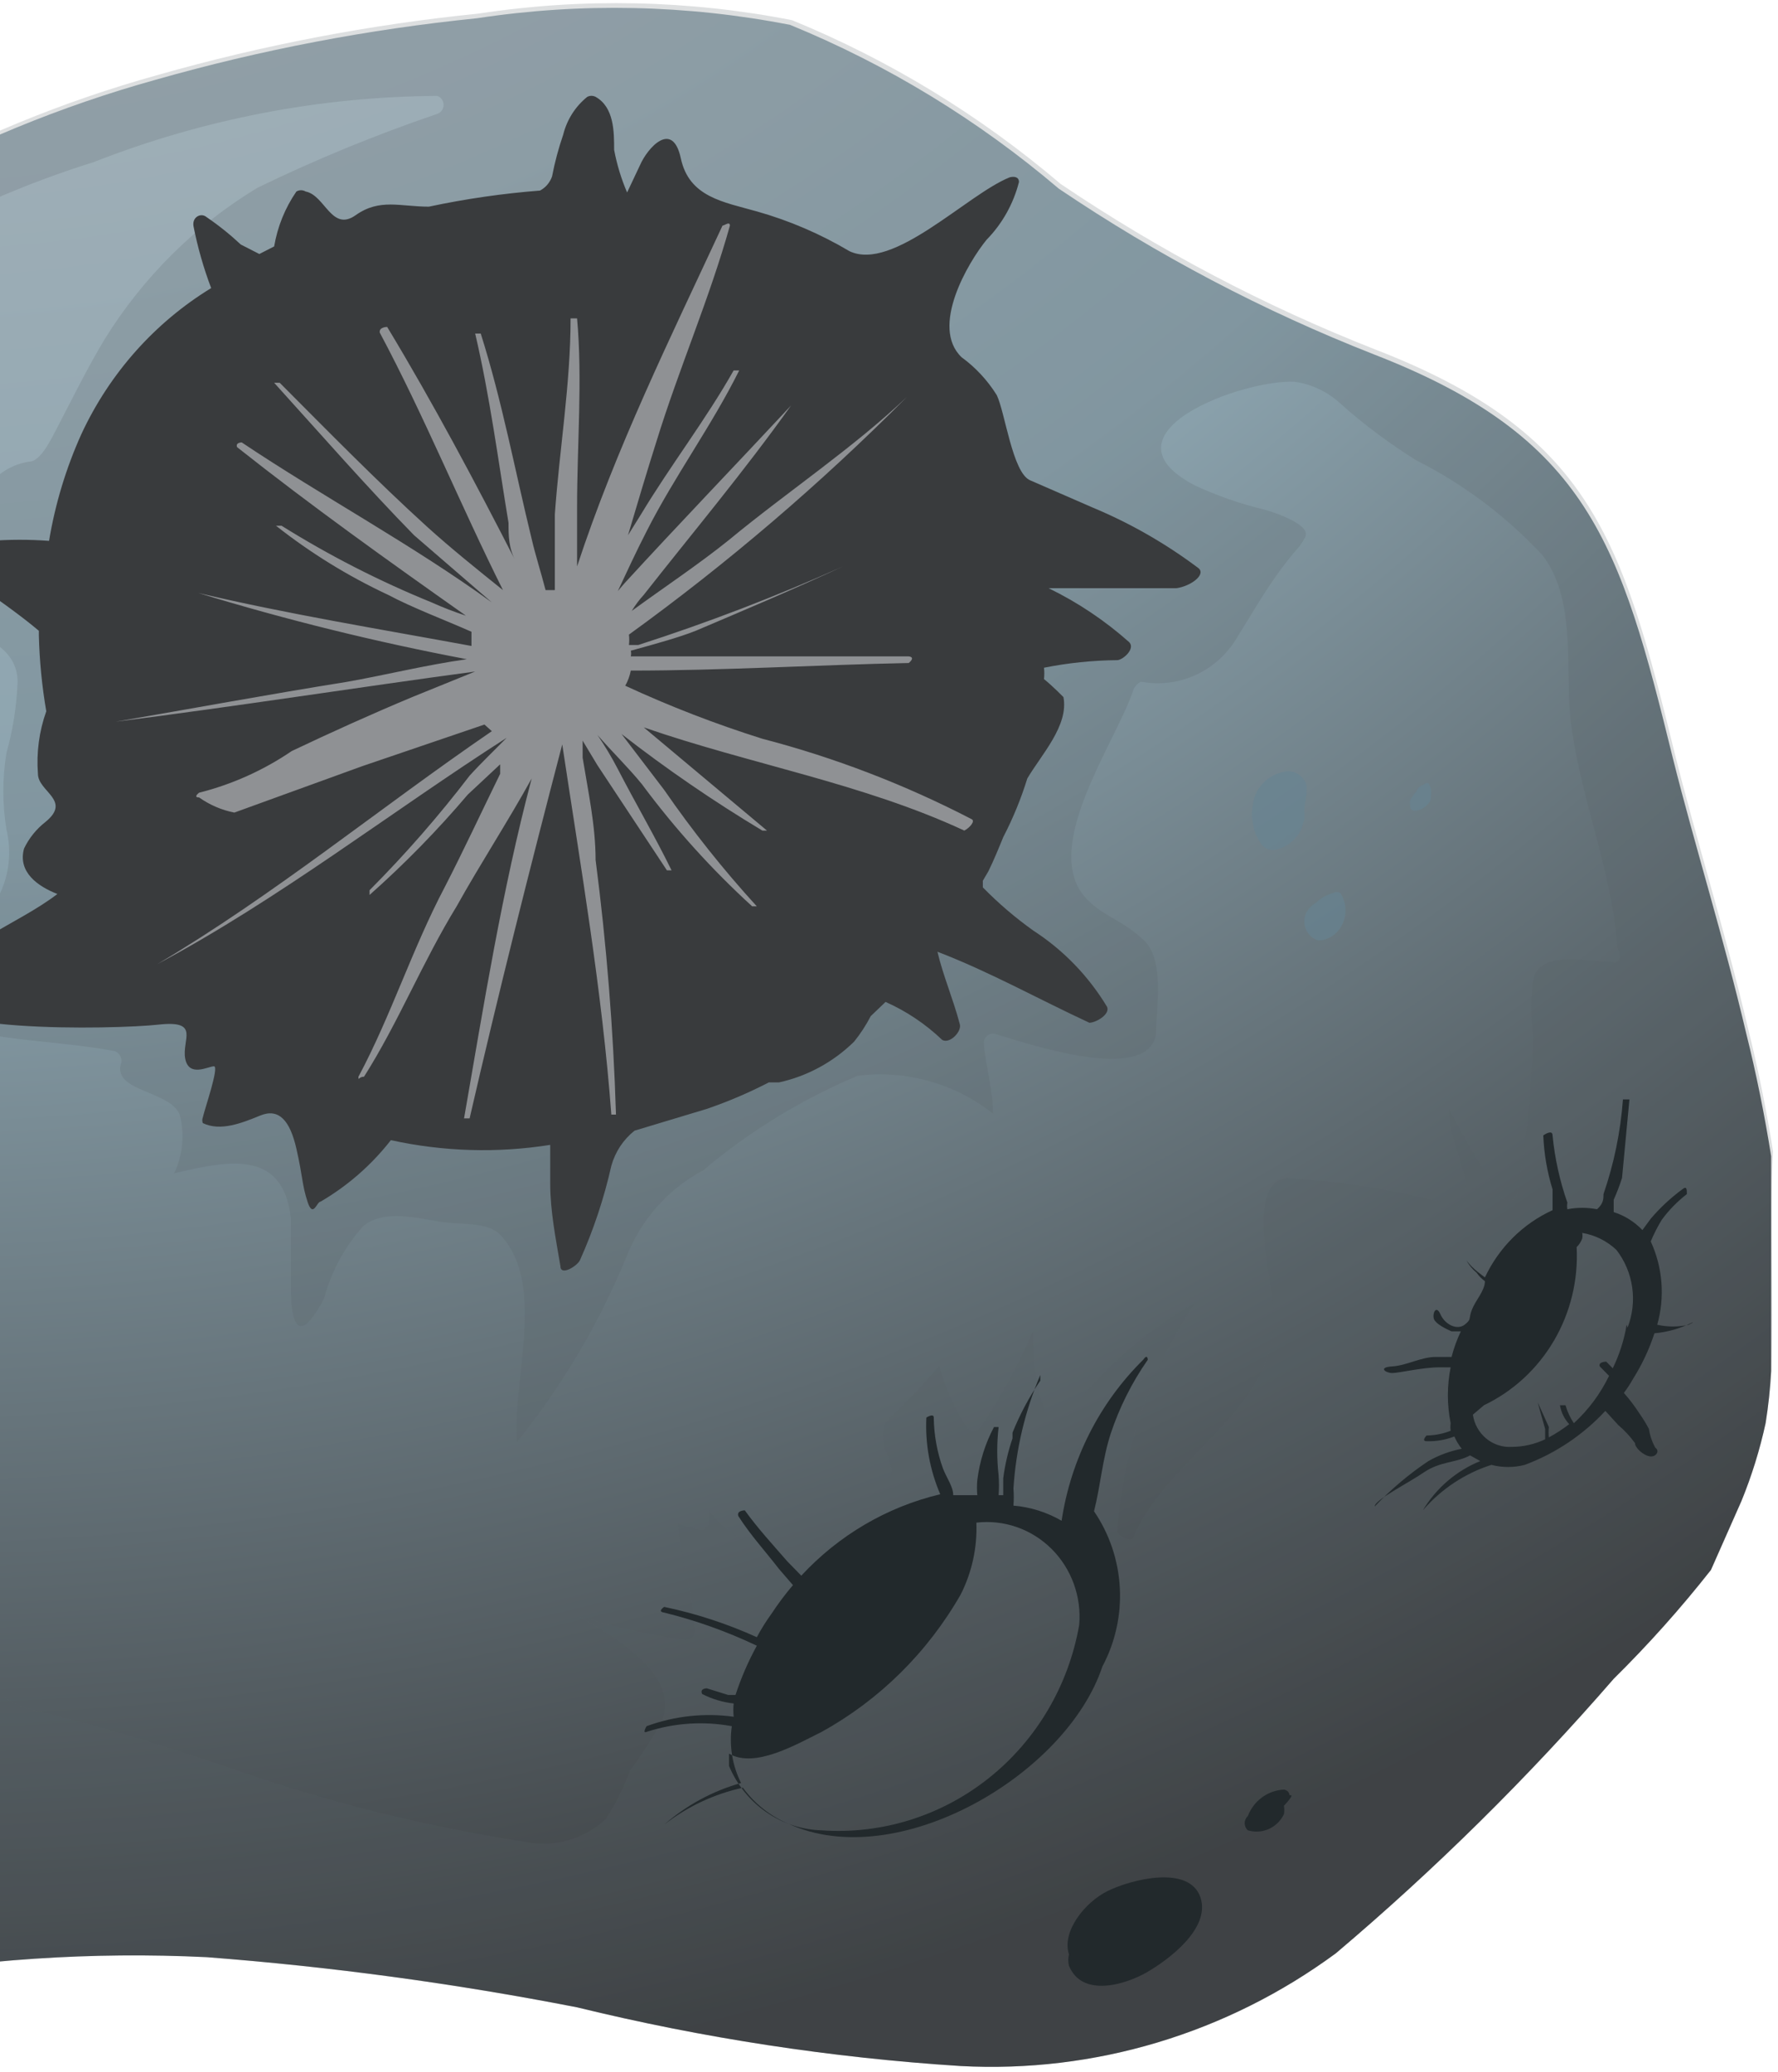 <svg width="333" height="388" viewBox="0 0 333 388" fill="none" xmlns="http://www.w3.org/2000/svg">
<g style="mix-blend-mode:color-dodge">
<path d="M-142.973 209.073C-146.096 211.733 -148.872 214.392 -151.648 217.229C-156.963 223.548 -161.082 230.823 -163.793 238.681C-167.317 251.128 -166.395 264.45 -161.191 276.266C-155.331 288.262 -151.127 301.03 -148.699 314.206C-148.722 328.602 -145.641 342.827 -139.677 355.869C-133.369 364.667 -124.892 371.6 -115.108 375.96C-105.325 380.32 -94.585 381.952 -83.984 380.69C-64.23 378.808 -44.633 375.49 -25.341 370.762C-4.224 366.897 17.251 365.469 38.68 366.507C61.969 368.286 85.14 371.424 108.079 375.903C131.669 381.667 155.701 385.345 179.908 386.895C204.998 388.242 229.786 380.799 250.175 365.797C268.791 350.051 286.193 332.862 302.225 314.384C308.709 307.983 314.793 301.174 320.442 293.995L326.168 281.053C328.087 276.352 329.597 271.487 330.679 266.515C331.197 263.286 331.544 260.031 331.72 256.764C331.72 243.29 331.72 229.994 331.72 216.52C330.505 208.896 328.944 201.095 327.035 193.472C322.871 175.743 317.319 158.014 313.329 142.058C303.439 101.813 297.54 81.957 257.288 66.355C236.583 58.228 216.804 47.825 198.299 35.33C183.202 22.478 166.223 12.129 147.984 4.659C128.644 0.878 108.818 0.458 89.342 3.418C68.986 5.475 48.842 9.331 29.137 14.941C11.45 19.86 -5.611 26.881 -21.698 35.862C-37.836 45.937 -52.547 58.225 -65.419 72.383C-83.984 91.708 -84.678 117.592 -91.097 142.058C-98.731 171.311 -120.939 189.926 -142.973 209.073Z" fill="url(#paint0_radial_1188_22200)"/>
<g style="mix-blend-mode:multiply" opacity="0.2">
<path d="M332.071 215.636C330.857 208.013 329.295 200.212 327.387 192.589C323.223 174.86 317.671 157.131 313.68 141.175C303.791 100.93 297.892 81.074 257.64 65.472C236.935 57.345 217.155 46.942 198.651 34.447C183.553 21.595 166.575 11.246 148.336 3.776C128.996 -0.005 109.17 -0.425 89.693 2.535C69.337 4.592 49.194 8.448 29.489 14.059C11.802 18.977 -5.26 25.998 -21.346 34.979C-37.662 45.3 -52.493 57.89 -65.415 72.387C-83.979 91.711 -84.673 117.596 -91.093 142.061C-98.727 171.314 -120.934 189.93 -143.142 209.077C-146.265 211.736 -149.041 214.395 -151.817 217.232C-157.132 223.551 -161.251 230.826 -163.962 238.684C-167.432 251.152 -166.448 264.475 -161.186 276.269C-155.326 288.265 -151.122 301.033 -148.694 314.209C-148.717 328.605 -145.637 342.83 -139.672 355.872C-133.365 364.67 -124.887 371.603 -115.104 375.963C-105.32 380.323 -94.581 381.955 -83.979 380.693C-64.226 378.811 -44.629 375.493 -25.337 370.765C-4.22 366.899 17.256 365.472 38.685 366.51C61.974 368.289 85.145 371.427 108.084 375.906C131.674 381.67 155.705 385.348 179.913 386.898C205.002 388.245 229.791 380.802 250.18 365.8C268.796 350.054 286.197 332.865 302.229 314.387C308.713 307.987 314.798 301.177 320.447 293.998L326.172 281.056C328.092 276.355 329.601 271.491 330.683 266.519C331.201 263.29 331.549 260.035 331.724 256.768C332.245 242.407 331.377 229.11 332.071 215.636ZM302.229 180.179C298.586 180.179 288.176 177.519 287.135 183.547C286.703 187.079 286.703 190.652 287.135 194.184C286.878 203.88 285.892 213.541 284.186 223.083C284.186 224.856 282.104 225.387 281.063 223.969C277.559 218.702 274.316 213.258 271.347 207.658C271.347 213.154 274.47 218.473 274.817 224.146C274.777 224.603 274.582 225.031 274.265 225.355C273.948 225.68 273.529 225.879 273.082 225.919C262.593 223.01 251.835 221.227 240.984 220.601C232.83 221.487 238.729 241.521 238.555 246.662C238.555 264.391 219.123 272.369 212.357 287.616C212.357 289.212 209.234 287.616 209.234 286.729C210.393 271.439 215.415 256.717 223.808 244.003C214.067 249.4 205.645 256.975 199.171 266.164C199.009 266.384 198.8 266.563 198.559 266.686C198.318 266.809 198.052 266.873 197.783 266.873C197.514 266.873 197.248 266.809 197.007 266.686C196.766 266.563 196.557 266.384 196.395 266.164C194.368 260.794 193.366 255.077 193.446 249.321C190.759 255.53 187.506 261.465 183.73 267.05C183.598 267.311 183.399 267.529 183.154 267.682C182.91 267.834 182.628 267.915 182.342 267.915C182.055 267.915 181.774 267.834 181.529 267.682C181.284 267.529 181.085 267.311 180.954 267.05C178.687 263.571 176.988 259.739 175.922 255.704C173.092 259.065 170.08 262.261 166.9 265.277C163.777 268.291 166.033 271.483 166.9 274.851C167.768 278.22 162.216 283.538 158.225 286.198C155.953 288.403 153.089 289.867 149.999 290.404C146.91 290.941 143.733 290.526 140.875 289.212C137.602 287.862 134.774 285.586 132.721 282.652V284.779C132.721 285.843 131.68 286.907 130.639 286.375L126.822 285.311C127.689 292.048 129.771 298.608 130.118 305.522C130.075 305.961 129.874 306.368 129.553 306.663C129.232 306.958 128.815 307.12 128.383 307.118C121.509 306.131 114.721 304.59 108.084 302.508C116.412 307.295 126.995 313.677 124.046 322.187C122.225 325.451 120.196 328.59 117.974 331.584C116.821 334.767 115.307 337.802 113.463 340.625C111.43 342.521 108.986 343.895 106.331 344.635C103.676 345.375 100.887 345.459 98.195 344.88C79.248 341.975 60.604 337.287 42.502 330.874C31.918 327.329 21.335 323.96 10.578 321.301C6.934 320.237 1.035 319.705 -0.873 315.45C-2.873 309.231 -2.873 302.522 -0.873 296.303C-0.873 292.048 1.209 286.02 -4.69 284.425C-6.22 283.972 -7.725 283.44 -9.201 282.829C-11.478 281.809 -13.585 280.434 -15.447 278.751C-22.561 271.837 -7.466 264.923 -6.599 259.25C-5.384 250.385 -18.917 245.421 -19.785 236.911C-20.041 235.029 -20.041 233.12 -19.785 231.238C-19.785 228.224 -17.529 225.387 -19.785 225.387H-28.633C-31.756 225.387 -38.869 226.983 -41.472 224.324C-44.074 221.664 -43.38 217.232 -43.901 213.864C-46.595 213.341 -49.361 213.341 -52.055 213.864C-59.866 215.431 -67.267 218.655 -73.782 223.327C-80.297 227.999 -85.781 234.016 -89.878 240.989C-91.269 243.893 -93.411 246.353 -96.071 248.103C-98.732 249.853 -101.81 250.826 -104.973 250.917C-104.388 259.889 -102.757 268.757 -100.115 277.333C-99.889 277.64 -99.768 278.013 -99.768 278.397C-99.768 278.78 -99.889 279.154 -100.115 279.461C-102.37 281.588 -105.146 283.716 -107.228 286.02C-107.864 286.631 -108.364 287.375 -108.693 288.201C-109.023 289.027 -109.174 289.916 -109.137 290.807C-104.659 293.631 -99.723 295.612 -94.563 296.658L-92.134 297.899C-90.002 298.447 -87.915 299.158 -85.888 300.026C-83.994 299.85 -82.129 299.433 -80.336 298.785C-80.081 298.732 -79.817 298.738 -79.565 298.803C-79.312 298.868 -79.078 298.99 -78.878 299.16C-78.678 299.33 -78.518 299.544 -78.41 299.786C-78.302 300.028 -78.248 300.292 -78.254 300.558C-78.344 301.916 -78.344 303.278 -78.254 304.636C-73.644 304.334 -69.062 303.683 -64.547 302.685C-64.26 302.618 -63.961 302.625 -63.678 302.708C-63.395 302.791 -63.137 302.946 -62.929 303.159C-62.72 303.372 -62.569 303.635 -62.487 303.925C-62.406 304.214 -62.399 304.52 -62.465 304.813C-64.043 315.02 -68.645 324.487 -75.651 331.938C-81.004 339.907 -87.298 347.171 -94.389 353.568C-94.614 353.682 -94.861 353.745 -95.112 353.752C-95.363 353.759 -95.613 353.71 -95.844 353.609C-96.075 353.508 -96.282 353.357 -96.45 353.166C-96.618 352.975 -96.744 352.749 -96.818 352.504C-98.054 337.635 -102.626 323.258 -110.177 310.486C-114.688 304.281 -126.313 290.807 -133.947 300.203C-136.92 304.301 -139.477 308.697 -141.581 313.323C-141.712 313.583 -141.911 313.802 -142.156 313.954C-142.401 314.107 -142.682 314.187 -142.969 314.187C-143.256 314.187 -143.537 314.107 -143.782 313.954C-144.026 313.802 -144.225 313.583 -144.357 313.323C-146.887 307.737 -148.415 301.732 -148.868 295.594C-150.082 286.375 -152.164 277.865 -154.073 268.646C-156.174 262.637 -156.938 256.225 -156.308 249.876C-155.677 243.527 -153.669 237.402 -150.429 231.947C-148.363 229.237 -146.101 226.689 -143.663 224.324C-139.723 219.969 -135.298 216.101 -130.477 212.8C-129.109 211.522 -127.66 210.337 -126.139 209.254C-123.021 206.325 -119.587 203.767 -115.903 201.631C-107.727 194.325 -100.704 185.774 -95.083 176.278C-90.422 165.509 -86.65 154.36 -83.806 142.948C-81.117 123.867 -75.248 105.398 -66.456 88.343C-59.388 76.806 -49.981 66.951 -38.87 59.445C-21.837 46.533 -2.765 36.699 17.518 30.369C38.066 22.3 59.873 18.095 81.886 17.959C82.233 18.076 82.535 18.301 82.749 18.604C82.964 18.906 83.079 19.27 83.079 19.643C83.079 20.017 82.964 20.38 82.749 20.683C82.535 20.985 82.233 21.211 81.886 21.327C70.4 25.23 59.16 29.848 48.227 35.156C36.623 42.164 26.811 51.886 19.6 63.522C16.303 69.018 13.701 74.337 10.751 80.01C9.884 81.606 7.975 85.861 5.893 86.393C4.095 86.594 2.364 87.208 0.832 88.191C-0.701 89.174 -1.996 90.498 -2.955 92.066C-3.778 93.665 -4.705 95.205 -5.731 96.675C-9.722 101.817 -20.132 112.986 -8.16 117.241C-3.129 119.014 3.291 121.319 3.291 127.701C3.121 132.202 2.422 136.667 1.209 140.998C0.429 145.751 0.429 150.604 1.209 155.358C1.983 158.549 1.873 161.896 0.893 165.027C-0.087 168.158 -1.9 170.948 -4.343 173.087C-11.283 177.874 -21.693 179.647 -27.072 186.206C-20.305 189.043 -13.192 190.639 -6.252 192.766C0.688 194.894 12.313 195.071 21.508 196.844C21.919 197.002 22.264 197.299 22.486 197.687C22.707 198.074 22.791 198.528 22.723 198.971C20.814 204.467 31.745 204.113 33.653 208.722C34.613 212.395 34.243 216.298 32.612 219.714C41.981 217.587 53.085 214.75 54.473 228.224C54.473 232.656 54.473 236.911 54.473 241.521C54.473 242.584 54.473 251.449 58.116 247.194C59.142 245.947 60.015 244.578 60.719 243.116C62.061 238.095 64.56 233.475 68.006 229.642C71.823 226.451 77.895 228.047 82.233 228.756C86.57 229.465 90.561 228.756 93.337 230.883C102.532 239.925 95.939 258.009 96.807 270.064C105.237 259.617 112.133 247.971 117.28 235.493C120 228.461 125.113 222.669 131.68 219.182C140.412 211.82 150.18 205.843 160.654 201.453C169.681 200.334 178.777 202.881 185.985 208.545C185.985 204.113 184.597 199.68 184.25 195.248C184.264 194.978 184.339 194.715 184.468 194.479C184.597 194.242 184.777 194.039 184.995 193.885C185.213 193.731 185.462 193.63 185.724 193.59C185.986 193.55 186.253 193.571 186.506 193.653C191.884 195.248 214.959 203.226 216.521 193.653C216.521 188.689 218.256 179.647 214.092 175.924C209.928 172.201 207.325 171.846 204.203 169.009C193.793 159.79 209.234 138.87 212.357 128.942C212.357 128.942 213.224 127.524 213.918 127.701C217.222 128.278 220.618 127.866 223.697 126.513C226.776 125.16 229.406 122.925 231.268 120.078C234.044 115.645 236.647 111.036 239.77 106.781C242.893 102.526 243.24 102.881 244.454 100.576C245.669 98.271 238.729 95.966 236.82 95.434C232.285 94.354 227.867 92.809 223.634 90.825C205.243 81.074 232.83 70.968 242.546 71.5C245.713 71.968 248.672 73.388 251.047 75.578C255.483 79.532 260.243 83.091 265.274 86.215C274.095 90.667 282.082 96.668 288.87 103.944C295.116 112.1 293.207 124.333 294.075 134.083C295.636 148.798 301.882 162.627 302.923 177.519C303.964 179.647 303.097 180.179 302.229 180.356V180.179Z" fill="#576065"/>
</g>
<path d="M224.499 106.426C218.389 101.824 211.746 98.013 204.72 95.079L192.922 89.938C189.626 88.52 188.238 77.173 186.676 73.982C184.943 71.209 182.705 68.801 180.083 66.891C174.184 61.217 181.298 49.161 184.768 44.907C187.698 41.919 189.794 38.185 190.84 34.092C190.84 33.028 189.799 33.028 189.105 33.206C181.124 36.397 167.244 50.934 159.09 47.034C153.643 43.801 147.812 41.299 141.74 39.588C135.494 37.815 129.074 36.929 127.513 29.66C125.951 22.391 121.267 27.71 119.879 30.901L117.45 36.042C116.351 33.484 115.537 30.808 115.021 28.064C115.021 24.696 115.021 20.086 111.551 18.136C111.309 18.011 111.042 17.946 110.77 17.946C110.499 17.946 110.232 18.011 109.99 18.136C107.761 19.926 106.175 22.42 105.479 25.227C104.602 27.773 103.906 30.38 103.397 33.028C103.002 34.175 102.196 35.126 101.141 35.688C94.145 36.232 87.19 37.239 80.321 38.702V38.702C74.943 38.702 71.126 37.106 66.615 40.297C62.104 43.488 60.889 36.574 57.246 35.865C56.982 35.709 56.683 35.627 56.378 35.627C56.074 35.627 55.775 35.709 55.511 35.865C53.395 38.935 51.972 42.447 51.347 46.148L48.571 47.566L45.101 45.793C43.093 43.914 40.947 42.195 38.681 40.652V40.652C37.641 39.765 35.906 40.652 36.253 42.425C37.031 46.354 38.133 50.209 39.549 53.948C28.992 60.399 20.54 69.899 15.259 81.251C12.379 87.626 10.337 94.362 9.187 101.285C1.681 100.727 -5.863 101.324 -13.195 103.057C-14.062 103.057 0.859 112.631 7.278 118.127V119.013C7.397 123.77 7.861 128.511 8.666 133.197C7.333 136.938 6.8 140.928 7.105 144.898C7.105 148.266 13.524 149.862 8.493 153.939C6.804 155.256 5.438 156.955 4.502 158.904C3.288 163.336 7.105 165.995 10.748 167.413C3.114 173.264 -7.99 176.633 -13.021 185.142C-18.053 193.652 21.679 192.766 29.66 191.879C37.641 190.993 33.997 194.716 34.691 198.262C35.385 201.808 39.029 199.68 40.069 199.68C41.111 199.68 38.334 207.658 37.987 209.254C37.852 209.595 37.852 209.976 37.987 210.317C41.284 211.913 45.275 210.317 48.745 208.899C52.214 207.481 54.296 209.786 55.511 215.104C56.725 220.423 56.552 221.841 57.593 225.032C58.634 228.224 59.328 225.032 60.022 225.032C65.093 222.081 69.568 218.17 73.208 213.509C83.018 215.666 93.133 215.967 103.05 214.395C103.05 217.586 103.05 220.778 103.05 221.664C103.05 226.805 104.091 231.947 104.958 237.088C104.958 239.038 108.081 237.088 108.602 236.024C111.154 230.336 113.131 224.395 114.501 218.295C115.23 215.694 116.748 213.397 118.838 211.736L132.371 207.658C136.358 206.293 140.243 204.634 143.995 202.694H145.904C151.19 201.534 156.055 198.894 159.957 195.071C161.155 193.588 162.202 191.984 163.08 190.284L165.856 187.624C169.754 189.355 173.333 191.753 176.44 194.716C177.828 195.602 180.257 193.12 179.736 191.702C178.522 187.093 176.613 182.66 175.572 178.228C185.288 181.951 194.484 187.093 204.026 191.525C205.24 191.525 208.016 189.929 207.322 188.511C203.862 182.785 199.176 177.936 193.616 174.328C190.203 171.907 187.009 169.177 184.074 166.172V164.931L185.115 163.158C186.156 161.031 187.023 158.904 187.891 156.776C189.718 153.26 191.227 149.58 192.402 145.784C195.004 141.352 200.209 135.856 199.168 130.537C199.168 130.537 197.086 128.41 195.525 127.169C195.61 126.462 195.61 125.748 195.525 125.041C200.041 124.14 204.629 123.665 209.231 123.623C210.272 123.623 212.701 121.496 211.486 120.255C206.925 116.204 201.848 112.804 196.392 110.149C204.373 110.149 212.18 110.149 220.335 110.149C222.937 109.794 225.887 107.667 224.499 106.426Z" fill="url(#paint1_radial_1188_22200)"/>
<g style="mix-blend-mode:screen">
<path d="M181.99 153.41C169.5 146.932 156.351 141.878 142.779 138.341C134.023 135.588 125.447 132.272 117.101 128.412C117.599 127.532 117.95 126.574 118.142 125.576C135.492 125.576 152.842 124.512 170.192 124.158C170.192 124.158 171.58 123.094 170.192 122.916H118.142C118.223 122.567 118.223 122.202 118.142 121.853C122.653 120.612 127.164 119.371 130.287 118.13C139.482 114.229 148.678 110.329 157.873 106.074C157.873 106.074 157.873 104.833 157.873 106.074C145.362 111.684 132.562 116.597 119.53 120.789H117.795C117.867 120.141 117.867 119.487 117.795 118.839C136.288 105.461 153.695 90.579 169.845 74.339C169.845 74.339 169.845 73.275 169.845 74.339C159.782 83.913 147.463 92.068 136.533 101.11C130.807 105.719 124.388 109.974 118.315 114.407C118.969 113.329 119.724 112.319 120.571 111.393C129.766 99.692 139.309 88.345 148.157 75.935C148.157 75.935 148.157 75.048 148.157 75.935C137.747 87.104 127.164 98.096 116.927 109.265L115.713 110.684C117.448 106.96 119.183 103.237 121.091 99.514C126.296 89.231 133.236 79.835 138.441 69.375C138.441 69.375 138.441 69.375 137.4 69.375C132.195 78.594 125.602 87.104 120.05 96.323L117.621 100.223C119.356 94.373 121.091 88.522 123 82.495C127.164 69.021 132.889 55.901 136.706 42.25C136.706 41.364 135.665 42.25 135.318 42.25C125.429 63.525 115.366 83.913 108.079 106.074C108.079 102.351 108.079 98.628 108.079 95.082C108.079 83.026 109.12 71.148 108.079 59.624C108.079 59.624 107.038 59.624 106.865 59.624C106.865 71.857 104.783 84.09 103.915 96.323C103.915 101.11 103.915 105.719 103.915 110.506H102.18C101.313 107.138 100.272 103.947 99.578 100.933C96.455 88.168 94.026 75.048 90.035 62.461C90.035 62.461 88.821 62.461 88.994 62.461C91.77 74.339 93.332 86.395 95.24 97.919C95.24 100.223 95.24 102.706 96.628 105.188C88.994 90.295 81.187 75.58 72.512 61.22C72.512 61.22 70.95 61.22 71.124 62.284C79.452 77.885 86.218 94.55 94.199 110.506C89.341 106.606 84.483 102.706 79.972 98.628C70.43 89.941 61.581 80.899 52.386 71.68C52.386 71.68 50.998 71.68 51.345 71.68C60.02 81.254 68.695 91.182 77.543 100.223L92.117 112.811C77.196 101.996 60.367 92.955 45.272 82.849C45.272 82.849 44.058 82.849 44.405 83.736C58.285 94.728 72.685 105.01 87.259 115.293C85.077 114.584 82.934 113.756 80.84 112.811C71.089 108.848 61.686 104.044 52.733 98.451C52.733 98.451 51.171 98.451 51.692 98.451C58.182 103.571 65.226 107.913 72.685 111.393C77.37 113.875 83.095 116.002 88.3 118.307V120.966C70.95 117.775 53.6 114.938 37.118 111.038C37.118 111.038 36.077 111.038 37.118 111.038C53.66 116.09 70.456 120.233 87.433 123.448C79.799 124.512 71.991 126.462 64.878 127.703C50.477 130.008 36.077 132.667 21.677 135.149C21.677 135.149 20.809 135.149 21.677 135.149C44.058 132.313 66.613 128.767 88.994 125.753L77.196 130.54C69.562 133.731 62.102 137.1 54.641 140.645C49.342 144.249 43.472 146.888 37.291 148.446C37.291 148.446 36.077 149.333 37.291 149.333C39.272 150.736 41.518 151.702 43.884 152.169L67.827 143.482L90.729 135.681L92.117 136.922C71.124 151.283 51.345 167.593 29.484 180.535C29.484 180.535 29.484 181.599 29.484 180.535C52.386 168.303 73.032 152.169 94.893 138.163C92.638 140.468 90.209 142.773 87.953 145.255C82.171 152.815 75.912 159.981 69.215 166.707C69.215 166.707 69.215 167.948 69.215 167.593C75.772 161.78 81.917 155.5 87.606 148.801L93.679 143.127V144.9C90.209 151.992 86.912 159.083 83.269 166.175C77.196 177.699 73.206 190.286 67.133 201.633C67.133 202.519 67.133 201.633 68.174 201.633C74.594 191.527 79.105 180.181 85.524 169.721C89.862 161.92 95.067 153.942 99.578 145.787C94.026 166.707 90.556 188.513 86.912 209.434H87.953C93.332 186.031 99.231 162.629 105.303 139.404C108.773 162.452 112.763 185.5 114.498 208.724C114.498 208.724 115.539 208.724 115.366 208.724C114.877 192.772 113.603 176.855 111.549 161.034C111.549 154.651 110.161 148.269 109.12 141.886C109.12 140.823 109.12 139.759 109.12 138.695L111.896 143.305L124.908 162.984C124.908 162.984 125.949 162.984 125.776 162.984C122.653 156.601 119.009 150.396 115.713 144.014C114.568 141.809 113.293 139.678 111.896 137.631V137.631C114.672 140.823 117.621 143.659 120.224 146.851C126.369 155.136 133.283 162.795 140.87 169.721C140.87 169.721 142.085 169.721 141.738 169.721C135.474 162.865 129.677 155.58 124.388 147.914L116.407 137.454C124.836 144.015 133.642 150.054 142.779 155.538C142.779 155.538 143.993 155.538 143.646 155.538L120.571 136.213C140.523 143.127 161.517 146.673 180.602 155.538C181.643 155.006 182.684 153.765 181.99 153.41Z" fill="#8F9194"/>
</g>
<path d="M214.962 254.644C214.962 254.644 214.962 253.403 214.095 254.644C205.921 262.717 200.559 273.302 198.827 284.783C196.055 283.182 192.977 282.215 189.805 281.946C189.805 281.946 189.805 281.946 189.805 281.946C189.891 280.884 189.891 279.817 189.805 278.755C190.271 271.42 191.973 264.223 194.836 257.48C194.836 257.48 194.836 257.48 194.836 257.48V258.544C192.76 261.591 191.014 264.861 189.631 268.295C189.631 268.295 189.631 268.295 189.631 269.359C188.808 271.774 188.227 274.269 187.896 276.805C187.896 276.805 187.896 276.805 187.896 276.805C187.896 277.869 187.896 278.932 187.896 279.996H187.029C187.115 278.757 187.115 277.512 187.029 276.273C186.684 273.269 186.684 270.235 187.029 267.231H186.162C184.529 270.315 183.47 273.681 183.039 277.159C182.954 278.103 182.954 279.052 183.039 279.996H178.528C178.528 278.4 177.313 276.805 176.619 275.032C175.512 271.965 174.925 268.727 174.884 265.458C174.884 264.572 173.496 265.458 173.496 265.458C173.259 270.387 174.15 275.304 176.099 279.819V279.819C166.147 282.181 157.096 287.484 150.074 295.066L147.471 292.406C144.695 289.215 141.919 286.201 139.49 282.833C139.49 282.833 137.929 282.833 138.276 283.896C140.531 287.442 143.307 290.456 145.91 293.825L148.512 296.838C147.074 298.524 145.741 300.3 144.522 302.157C143.497 303.567 142.569 305.048 141.746 306.589C136.179 304.066 130.362 302.164 124.396 300.916C124.396 300.916 123.008 301.803 124.396 301.98C130.367 303.454 136.179 305.533 141.746 308.185C140.133 311.122 138.797 314.209 137.755 317.404H136.367L132.377 316.163C132.377 316.163 130.989 316.163 131.509 317.227C133.357 318.172 135.354 318.772 137.408 319C137.327 319.825 137.327 320.656 137.408 321.482C131.911 320.732 126.319 321.34 121.099 323.254C121.099 323.254 120.232 324.673 121.099 324.318C126.255 322.637 131.736 322.272 137.061 323.254C136.545 326.898 137.151 330.616 138.796 333.892C133.492 335.376 128.575 338.039 124.396 341.692C124.396 341.692 124.396 342.933 124.396 341.692C128.747 338.295 133.785 335.932 139.143 334.778C141.326 337.771 144.265 340.099 147.645 341.515C167.944 350.911 199.694 332.473 206.461 312.085C208.872 307.57 210.004 302.457 209.728 297.321C209.452 292.184 207.78 287.229 204.899 283.01C206.114 278.223 206.461 273.259 208.022 268.472C209.661 263.54 211.999 258.881 214.962 254.644V254.644ZM202.123 304.285C200.139 315.645 194.118 325.856 185.216 332.957C176.313 340.058 165.158 343.548 153.891 342.756C150.173 342.654 146.562 341.464 143.487 339.327C140.411 337.19 138.001 334.196 136.541 330.701V329.814C136.541 329.814 136.541 328.928 136.541 328.396C141.399 331.232 149.206 326.623 153.891 324.318C164.705 318.345 173.707 309.453 179.916 298.611C182.027 294.458 183.044 289.814 182.865 285.137C185.42 284.839 188.008 285.124 190.442 285.972C192.876 286.821 195.094 288.212 196.938 290.044C198.781 291.877 200.202 294.105 201.099 296.568C201.996 299.031 202.346 301.667 202.123 304.285V304.285Z" fill="#22292C"/>
<path d="M316.279 248.078C314.336 248.516 312.323 248.516 310.38 248.078V248.078C311.846 242.9 311.414 237.353 309.166 232.477C309.755 231.064 310.451 229.701 311.248 228.399C312.584 226.589 314.161 224.978 315.932 223.612C315.932 222.726 315.932 222.017 315.065 222.726C312.898 224.32 310.918 226.164 309.166 228.222L307.604 230.349C306.113 228.787 304.265 227.629 302.226 226.981V224.676C302.821 223.348 303.342 221.987 303.787 220.598L305.175 205.883H303.961C303.512 211.931 302.287 217.891 300.317 223.612C300.317 224.499 300.317 225.385 299.103 226.449C297.268 226.094 295.385 226.094 293.551 226.449C293.475 226.039 293.475 225.618 293.551 225.208C292.129 221.143 291.197 216.916 290.775 212.62C290.775 211.379 289.04 212.62 289.04 212.62C289.18 216.052 289.763 219.45 290.775 222.726C290.775 223.967 290.775 225.208 290.775 226.626C285.229 229.159 280.741 233.619 278.109 239.214L276.721 238.15C275.943 237.532 275.244 236.818 274.639 236.022C274.639 236.022 273.772 236.022 274.639 236.022C275.126 236.908 275.774 237.69 276.548 238.327C276.977 238.945 277.505 239.484 278.109 239.923C278.109 241.696 276.374 243.469 275.68 245.241C274.986 247.014 275.68 247.014 274.292 248.078C272.904 249.142 270.649 248.078 269.781 246.128C268.914 244.178 268.22 246.128 268.567 247.014C268.914 247.901 270.649 248.787 271.863 249.319H273.598C272.869 250.853 272.288 252.456 271.863 254.106H268.914C266.138 254.106 263.535 255.701 260.759 255.879C257.983 256.056 259.545 257.12 260.759 257.12C261.974 257.12 266.485 256.056 269.434 256.056H271.69C270.998 259.507 270.998 263.065 271.69 266.516C271.63 266.987 271.63 267.464 271.69 267.934C270.249 268.501 268.722 268.801 267.179 268.821C267.179 268.821 266.138 269.885 267.179 269.885C268.955 269.95 270.725 269.649 272.384 268.998C272.743 269.826 273.21 270.602 273.772 271.303C271.583 271.725 269.474 272.503 267.526 273.608C263.871 276.051 260.496 278.906 257.463 282.117C257.463 282.117 257.463 283.359 257.463 282.117C257.463 280.876 263.535 277.863 266.658 275.735C269.781 273.608 272.731 273.962 275.333 272.544L277.242 273.608C272.775 275.411 269.001 278.646 266.485 282.827C266.485 282.827 266.485 282.827 266.485 282.827C269.924 278.845 274.364 275.902 279.324 274.317C281.373 274.85 283.52 274.85 285.57 274.317C291.299 272.187 296.466 268.728 300.664 264.211L303.093 266.871C304.263 267.861 305.311 268.992 306.216 270.239C306.216 271.126 307.778 272.544 308.992 272.721C310.207 272.898 310.901 271.657 310.033 271.126C309.422 270.028 309.011 268.827 308.819 267.58C308.303 266.595 307.724 265.648 307.084 264.743C306.198 263.369 305.212 262.065 304.134 260.843C304.772 259.998 305.352 259.11 305.869 258.183C307.541 255.528 308.881 252.669 309.86 249.674C312.27 249.463 314.622 248.802 316.799 247.723C316.799 247.723 317.667 247.369 316.279 248.078ZM304.655 248.078C304.184 250.912 303.307 253.66 302.052 256.233L300.838 254.992C300.838 254.992 299.276 254.992 299.623 255.879L301.358 257.652C299.732 261.008 297.495 264.017 294.765 266.516C294.072 265.486 293.545 264.348 293.204 263.148C293.204 263.148 291.989 263.148 292.163 263.148C292.38 264.481 292.984 265.716 293.898 266.693C292.692 267.623 291.415 268.453 290.081 269.175C290.016 268.527 290.016 267.874 290.081 267.225L287.999 262.616C287.999 262.616 288.866 265.807 289.387 267.58V269.53C287.43 270.459 285.299 270.943 283.141 270.948C281.408 271.057 279.699 270.498 278.351 269.382C277.002 268.266 276.111 266.674 275.854 264.92L277.936 263.148C283.386 260.541 287.95 256.33 291.041 251.055C294.133 245.78 295.611 239.68 295.286 233.54C295.747 233.096 296.103 232.551 296.327 231.945C296.402 231.594 296.402 231.231 296.327 230.881C298.728 231.274 300.961 232.384 302.746 234.072C304.309 236.097 305.324 238.505 305.69 241.057C306.055 243.608 305.758 246.213 304.828 248.61L304.655 248.078Z" fill="#22292C"/>
<g style="mix-blend-mode:screen" opacity="0.6">
<path d="M244.285 153.411C244.354 152.822 244.354 152.227 244.285 151.638V151.638C244.285 150.397 245.326 147.383 244.285 146.142C243.9 145.494 243.321 144.989 242.634 144.702C241.947 144.415 241.188 144.36 240.468 144.546C238.912 144.816 237.488 145.607 236.42 146.795C235.352 147.982 234.701 149.499 234.569 151.106C234.242 153.392 234.735 155.722 235.957 157.665C237.692 160.679 241.336 158.552 242.897 156.602C243.248 156.171 243.54 155.694 243.765 155.183V155.183L244.285 153.411Z" fill="#668392"/>
</g>
<g style="mix-blend-mode:screen" opacity="0.6">
<path d="M251.043 167.239C250.832 167.115 250.592 167.049 250.349 167.049C250.105 167.049 249.866 167.115 249.655 167.239C248.48 167.542 247.404 168.153 246.532 169.012C245.734 169.472 245.074 170.147 244.623 170.962C244.402 171.446 244.285 171.974 244.281 172.508C244.277 173.043 244.386 173.572 244.6 174.06C244.814 174.548 245.128 174.983 245.522 175.335C245.915 175.688 246.378 175.95 246.879 176.103C249.134 176.103 250.869 174.508 251.563 172.735C251.926 171.846 252.068 170.879 251.977 169.92C251.887 168.962 251.566 168.041 251.043 167.239V167.239Z" fill="#668392"/>
</g>
<g style="mix-blend-mode:screen" opacity="0.6">
<path d="M267.697 147.022C267.697 147.022 267.697 146.135 266.483 147.022C266.192 147.103 265.928 147.26 265.715 147.478C265.502 147.696 265.348 147.966 265.268 148.263C264.749 148.763 264.335 149.366 264.054 150.036V150.036C264.054 151.454 264.054 152.163 265.962 151.632C266.741 151.309 267.407 150.752 267.871 150.036C267.871 150.036 268.391 147.731 267.697 147.022Z" fill="#668392"/>
</g>
<path d="M224.841 355.339C222.759 349.134 211.828 351.971 207.491 354.098C203.154 356.226 198.816 361.722 200.204 365.977C200.035 366.675 200.035 367.405 200.204 368.104C202.633 374.132 210.787 371.65 214.778 369.345C218.768 367.04 226.749 361.19 224.841 355.339Z" fill="#22292C"/>
<path d="M241.51 336.192C241.51 336.192 241.51 335.305 240.469 335.128C238.992 335.197 237.566 335.703 236.365 336.584C235.164 337.465 234.239 338.684 233.703 340.092C233.518 340.258 233.37 340.463 233.269 340.692C233.168 340.921 233.115 341.17 233.115 341.421C233.115 341.673 233.168 341.921 233.269 342.151C233.37 342.38 233.518 342.584 233.703 342.751C234.997 343.145 236.386 343.058 237.625 342.507C238.863 341.955 239.87 340.974 240.469 339.737C240.55 339.209 240.55 338.67 240.469 338.142V338.142C240.469 338.142 242.725 335.837 241.51 336.192Z" fill="#22292C"/>
</g>
<defs>
<radialGradient id="paint0_radial_1188_22200" cx="0" cy="0" r="1" gradientUnits="userSpaceOnUse" gradientTransform="translate(-16.319 -223.158) scale(608.114 621.4)">
<stop stop-color="#E3F3FC"/>
<stop offset="0.22" stop-color="#AEB7BD"/>
<stop offset="0.61" stop-color="#8CA4AF"/>
<stop offset="1" stop-color="#393B3D"/>
</radialGradient>
<radialGradient id="paint1_radial_1188_22200" cx="0" cy="0" r="1" gradientUnits="userSpaceOnUse" gradientTransform="translate(7135.96 5000.35) scale(4344.47 4010.12)">
<stop stop-color="#E3F3FC"/>
<stop offset="0.22" stop-color="#AEB7BD"/>
<stop offset="0.61" stop-color="#8CA4AF"/>
<stop offset="1" stop-color="#393B3D"/>
</radialGradient>
</defs>
</svg>
